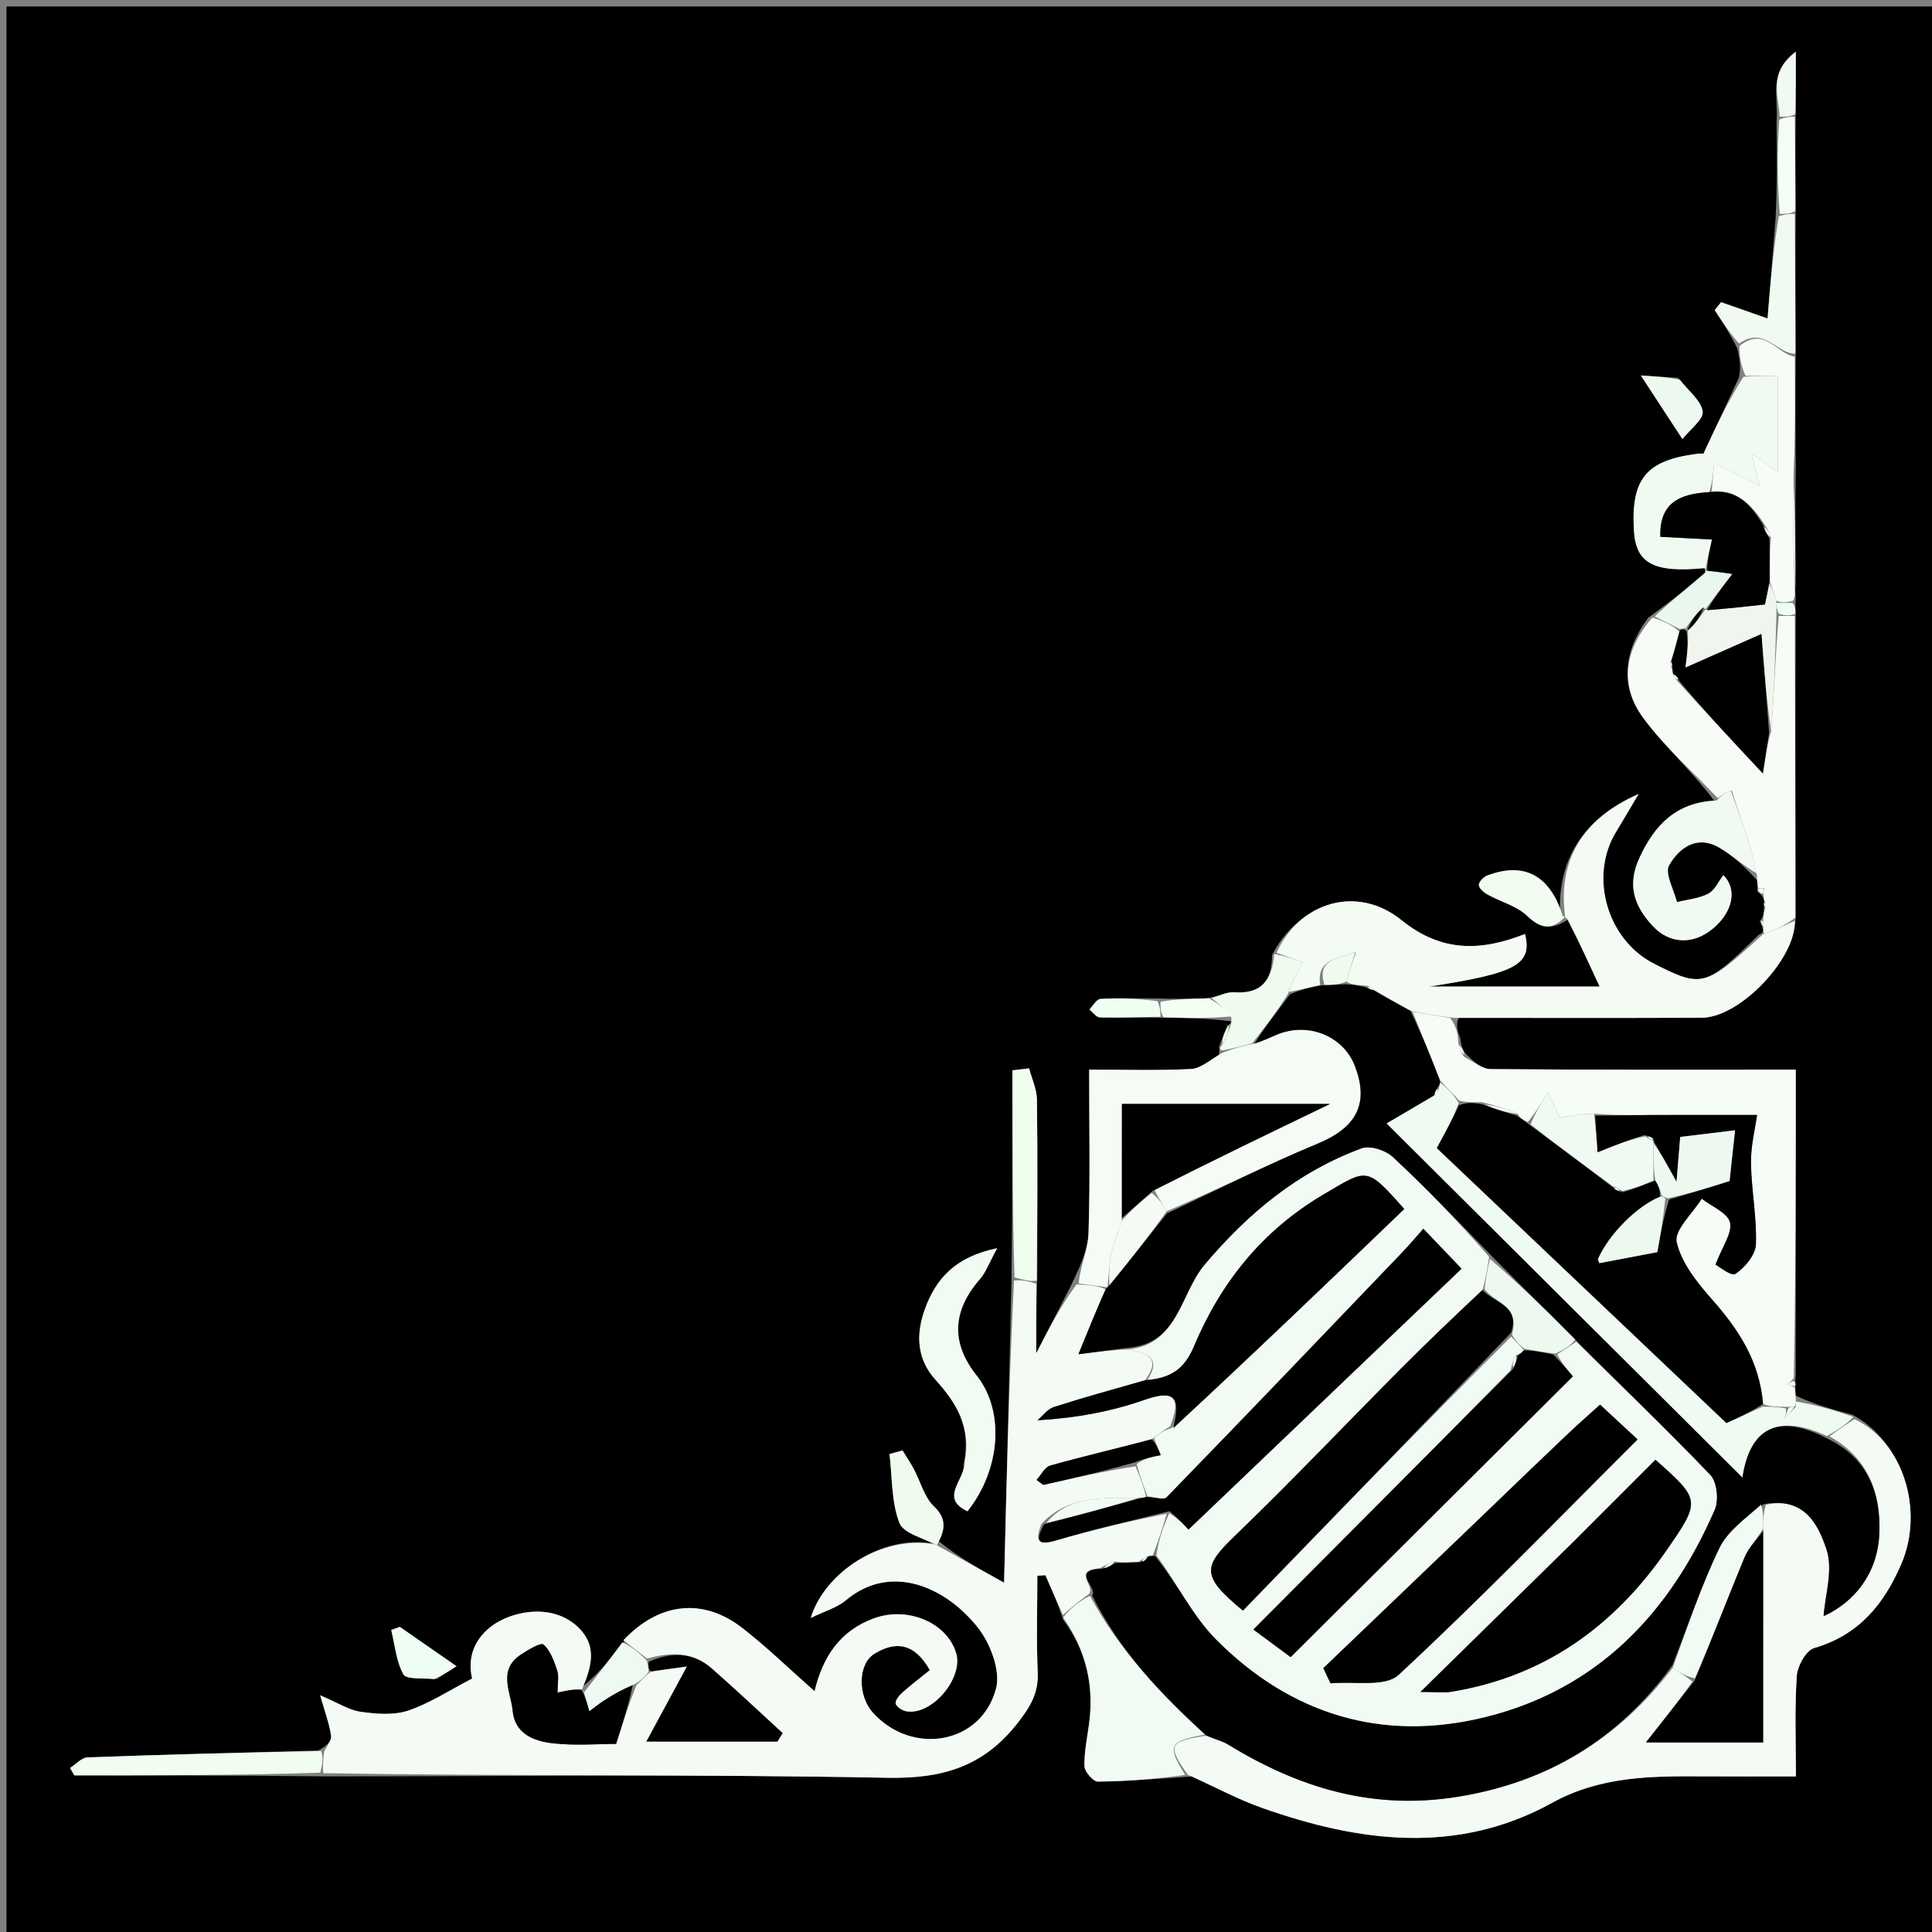 <svg version="1.1" id="Layer_1" xmlns="http://www.w3.org/2000/svg" xmlns:xlink="http://www.w3.org/1999/xlink" x="0px" y="0px"
	 width="100%" viewBox="0 0 298 298" enable-background="new 0 0 298 298" xml:space="preserve">
<rect x="0" y="0" width="298" height="298" fill="#808080" stroke="none"/>
<path fill="#000000" opacity="1" stroke="none" 
	d="
M204,299 
	C136,299 68.5,299 1,299 
	C1,199.667 1,100.333 1,1 
	C100.333,1 199.667,1 299,1 
	C299,100.333 299,199.667 299,299 
	C267.5,299 236,299 204,299 
M178.091,154.008 
	C175.3,154.006 172.503,153.908 169.723,154.081 
	C169.127,154.118 168.593,155.142 168.03,155.712 
	C168.573,156.138 169.107,156.92 169.659,156.932 
	C172.771,157.001 175.888,156.885 179.906,156.986 
	C183.255,157.035 186.604,157.084 189.954,157.545 
	C189.954,157.545 189.874,157.948 189.283,158.187 
	C188.912,159.123 188.54,160.059 188.026,161.5 
	C188.073,161.668 188.12,161.836 188.001,162.821 
	C186.574,163.543 185.175,164.816 183.714,164.889 
	C178.621,165.146 173.506,164.989 167.997,164.989 
	C167.997,173.644 168.164,181.91 167.901,190.161 
	C167.817,192.779 166.59,195.36 165.226,198.222 
	C163.501,201.587 161.776,204.952 159.836,208.736 
	C159.836,204.917 159.836,201.46 159.992,197.077 
	C159.995,187.927 160.059,178.777 159.944,169.63 
	C159.924,168.011 159.158,166.402 158.736,164.788 
	C157.878,164.889 157.02,164.99 156.162,165.092 
	C156.162,175.729 156.162,186.366 156.01,197.929 
	C155.628,213.491 155.245,229.053 154.875,244.126 
	C151.259,242.112 147.869,240.222 144.829,237.746 
	C145.843,235.752 145.961,234.173 144.032,232.325 
	C142.558,230.914 141.997,228.563 140.981,226.655 
	C140.446,225.652 139.807,224.704 139.215,223.73 
	C138.544,223.911 137.874,224.091 137.203,224.272 
	C137.63,227.844 137.471,231.643 138.727,234.894 
	C139.372,236.563 142.545,237.256 143.691,238.048 
	C135.955,236.772 127.2,242.523 125.053,249.564 
	C127.241,248.49 129.112,247.975 130.462,246.841 
	C137.336,241.064 145.759,244.657 150.819,251.03 
	C152.756,253.469 154.358,257.689 153.634,260.447 
	C151.371,269.056 140.681,270.872 134.63,264.164 
	C132.295,261.575 132.281,256.679 134.869,255.085 
	C138.075,253.111 141.034,253.351 143.423,257.609 
	C141.986,258.771 140.554,259.855 139.217,261.047 
	C138.714,261.497 138.057,262.27 138.155,262.761 
	C138.253,263.259 139.15,263.839 139.776,263.953 
	C143.7,264.669 148.64,258.857 147.474,254.976 
	C146.049,250.232 139.97,247.762 134.871,249.597 
	C129.552,251.511 126.919,255.563 125.639,260.864 
	C121.741,257.425 118.286,254.046 114.491,251.104 
	C108.37,246.361 101.614,247.186 95.838,253.663 
	C93.875,256.177 91.912,258.692 89.288,260.547 
	C91.086,257.583 92.168,254.327 89.646,251.488 
	C86.742,248.22 82.315,248.059 78.74,249.303 
	C74.359,250.827 71.758,254.512 72.829,258.908 
	C69.23,260.767 66.236,262.759 62.944,263.857 
	C60.718,264.6 58.033,264.369 55.628,264.036 
	C53.847,263.789 52.186,262.678 49.386,261.493 
	C50.152,264.196 50.819,265.934 51.069,267.73 
	C51.172,268.475 50.384,269.344 49.075,270.004 
	C37.219,270.335 25.361,270.629 13.509,271.066 
	C12.59,271.1 11.708,272.133 10.808,272.701 
	C11.025,273.083 11.241,273.464 11.458,273.845 
	C24.028,273.845 36.598,273.845 50.075,273.995 
	C78.995,273.995 107.922,273.64 136.831,274.212 
	C145.346,274.381 151.702,272.506 156.966,265.761 
	C158.909,263.272 160.204,261.161 160.062,257.964 
	C159.843,253 160.004,248.02 160.004,243.047 
	C160.418,243.019 160.831,242.992 161.245,242.964 
	C162.148,245.013 163.052,247.062 164.004,249.851 
	C167.549,254.615 168.756,259.962 167.994,265.805 
	C167.706,268.016 167.211,270.236 167.275,272.438 
	C167.299,273.283 168.625,274.806 169.347,274.8 
	C173.914,274.758 178.478,274.373 183.832,274.016 
	C187.444,275.648 190.961,277.55 194.684,278.865 
	C209.659,284.156 224.773,286.145 239.393,278.082 
	C246.751,274.023 254.451,273.942 262.355,273.991 
	C267.324,274.022 272.295,273.997 277.01,273.997 
	C277.01,268.956 276.803,263.727 277.137,258.533 
	C277.237,256.984 278.574,254.559 279.823,254.199 
	C286.703,252.218 290.597,247.432 293.258,241.253 
	C296.875,232.852 293.462,222.338 285.709,218.212 
	C282.819,217.442 279.928,216.673 276.988,215.265 
	C276.934,214.844 276.881,214.423 276.979,213.501 
	C276.931,213.334 276.883,213.166 276.985,212.072 
	C276.985,196.44 276.985,180.809 276.985,164.99 
	C261.478,164.99 245.7,165.039 229.924,164.904 
	C228.549,164.892 227.185,163.666 225.97,162.39 
	C225.679,161.913 225.387,161.436 225.25,160.182 
	C224.86,159.131 224.47,158.079 225.007,157 
	C237.502,156.999 249.998,157.036 262.493,156.98 
	C268.401,156.954 277.096,147.788 276.991,141.084 
	C276.939,125.723 276.887,110.363 276.99,94.34 
	C276.938,93.892 276.886,93.445 276.983,92.334 
	C276.93,91.887 276.877,91.44 276.979,90.069 
	C276.931,84.386 276.884,78.704 276.99,72.094 
	C276.937,66.398 276.884,60.702 276.994,54.08 
	C276.941,47.052 276.889,40.025 276.988,32.076 
	C276.937,27.385 276.886,22.694 276.992,17.214 
	C276.992,14.49 276.992,11.767 276.992,7.976 
	C272.629,11.273 274.373,14.882 274.021,18.925 
	C274.078,23.615 274.135,28.306 273.877,33.68 
	C273.455,38.951 273.032,44.221 272.638,49.124 
	C270.319,48.312 267.89,47.462 265.462,46.612 
	C265.137,47.021 264.812,47.429 264.488,47.838 
	C265.618,49.572 266.749,51.306 267.99,53.778 
	C268.287,55.172 268.583,56.565 268.221,58.247 
	C266.495,61.944 264.768,65.642 262.738,69.989 
	C263.01,69.989 262.373,69.92 261.757,70 
	C253.996,71.013 251.543,73.76 252.027,81.856 
	C252.332,86.959 255.147,88.364 262.858,87.632 
	C262.961,87.623 263.087,87.855 262.892,88.616 
	C260.23,90.73 257.569,92.844 254.244,95.269 
	C250.528,100.223 249.764,105.68 253.417,110.668 
	C256.736,115.201 261.066,118.993 264.651,123.822 
	C258.578,123.694 255.237,127.201 252.87,132.335 
	C250.955,136.49 252.01,139.726 254.971,142.878 
	C257.505,145.575 261.161,145.825 264.282,143.164 
	C267.291,140.6 267.989,137.181 265.821,134.98 
	C265.062,135.967 264.499,137.326 263.5,137.845 
	C262.052,138.598 260.288,138.744 258.659,139.149 
	C258.19,137.214 256.736,134.715 257.455,133.461 
	C258.979,130.804 261.73,128.723 265.187,130.743 
	C267.256,131.951 269.042,133.643 270.996,135.751 
	C271.056,136.166 271.116,136.581 271.076,137.531 
	C271.371,137.72 271.667,137.91 272.016,138.565 
	C272.016,138.565 272.175,139.007 272.031,139.496 
	C272.079,139.659 272.127,139.822 272.019,140.609 
	C271.999,141.038 271.98,141.467 271.426,142.071 
	C271.604,142.415 271.783,142.759 271.981,143.536 
	C271.981,143.536 271.896,143.961 271.255,144.208 
	C263.024,152.264 262.516,152.404 255.12,148.642 
	C247.894,144.966 245.078,135.212 249.252,128.343 
	C250.236,126.724 251.189,125.088 252.746,122.469 
	C243.821,126.369 240.238,133.011 240.647,141.029 
	C239.129,135.053 235.109,132.879 229.416,135.039 
	C228.842,135.257 228.097,136.01 228.106,136.502 
	C228.116,137.01 228.865,137.655 229.439,137.973 
	C231.481,139.105 233.962,139.732 235.577,141.28 
	C237.742,143.354 239.378,143.45 241.953,141.77 
	C243.543,145.23 245.132,148.69 246.73,152.169 
	C238.451,152.169 229.457,152.169 220.463,152.169 
	C233.76,150.116 236.391,148.817 235.227,144.064 
	C228.507,146.706 222.418,146.97 216.179,141.931 
	C209.328,136.399 200.476,139.118 196.206,147.318 
	C196.205,151.228 194.572,153.355 190.338,153.055 
	C189.216,152.976 188.041,153.636 186.016,153.997 
	C183.678,154.053 181.34,154.108 178.091,154.008 
M148.62,225.897 
	C148.889,228.24 144.826,231.04 149.227,233.105 
	C154.401,226.574 154.957,217.6 150.652,212.188 
	C146.644,207.151 146.862,202.214 151.145,197.298 
	C152.061,196.247 152.55,194.825 153.808,192.528 
	C147.276,193.87 144.342,197.312 142.671,201.895 
	C141.275,205.723 141.333,209.547 144.315,212.844 
	C147.462,216.321 149.869,220.1 148.62,225.897 
M258.825,58.281 
	C257.251,58.181 255.676,58.082 253.096,57.919 
	C255.407,61.454 257.18,64.166 259.506,67.724 
	C260.732,66.166 262.781,64.685 262.628,63.484 
	C262.418,61.835 260.54,60.399 258.825,58.281 
M67.38,258.958 
	C68.278,258.38 69.176,257.801 70.414,257.004 
	C67.292,254.837 64.482,252.887 61.672,250.937 
	C61.229,251.098 60.787,251.258 60.345,251.419 
	C60.909,253.729 61.108,256.24 62.216,258.251 
	C62.668,259.072 65.09,258.807 67.38,258.958 
z"/>
<path fill="#F4FBF4" opacity="1" stroke="none" 
	d="
M144.478,238.333 
	C147.869,240.222 151.259,242.112 154.875,244.126 
	C155.245,229.053 155.628,213.491 156.404,197.501 
	C157.811,197.383 158.824,197.693 159.836,198.003 
	C159.836,201.46 159.836,204.917 159.836,208.736 
	C161.776,204.952 163.501,201.587 166.052,198.106 
	C168.177,198.184 169.477,198.379 170.54,198.853 
	C169.003,202.336 167.7,205.539 166.34,208.885 
	C169.214,208.511 171.585,208.203 174.111,208.134 
	C176.929,208.778 179.191,209.43 176.608,212.901 
	C171.648,214.315 167.057,215.577 162.53,217.036 
	C161.573,217.345 160.849,218.374 160.017,219.072 
	C166.038,218.721 171.457,217.704 176.599,215.898 
	C181.521,214.168 182.051,215.919 180.5,220.005 
	C179.448,220.612 178.723,221.215 177.635,221.999 
	C172.174,223.446 167.055,224.635 161.999,226.049 
	C161.153,226.286 160.581,227.501 159.882,228.263 
	C160.227,228.522 160.573,228.78 160.918,229.039 
	C165.598,227.984 170.278,226.929 175.15,226.167 
	C175.894,227.913 176.446,229.365 176.782,230.901 
	C176.565,230.985 176.103,231.038 175.652,231.027 
	C170.147,231.103 164.927,230.569 160.644,235.023 
	C159.508,237.878 160.258,238.379 162.95,237.582 
	C168.576,235.916 174.31,234.614 179.962,233.477 
	C179.284,235.809 178.642,237.826 177.785,239.919 
	C177.57,239.996 177.116,240.042 176.893,240.11 
	C176.38,240.322 176.16,240.537 175.619,240.904 
	C174.162,241.017 173.097,241.05 171.877,240.851 
	C171.148,241.019 170.573,241.419 169.631,241.897 
	C165.025,242.205 169.424,244.893 167.785,245.998 
	C166.279,247.062 165.117,248.086 163.955,249.111 
	C163.052,247.062 162.148,245.013 161.245,242.964 
	C160.831,242.992 160.418,243.019 160.004,243.047 
	C160.004,248.02 159.843,253 160.062,257.964 
	C160.204,261.161 158.909,263.272 156.966,265.761 
	C151.702,272.506 145.346,274.381 136.831,274.212 
	C107.922,273.64 78.995,273.995 49.855,273.5 
	C49.757,272.056 49.879,271.106 50.001,270.157 
	C50.384,269.344 51.172,268.475 51.069,267.73 
	C50.819,265.934 50.152,264.196 49.386,261.493 
	C52.186,262.678 53.847,263.789 55.628,264.036 
	C58.033,264.369 60.718,264.6 62.944,263.857 
	C66.236,262.759 69.23,260.767 72.829,258.908 
	C71.758,254.512 74.359,250.827 78.74,249.303 
	C82.315,248.059 86.742,248.22 89.646,251.488 
	C92.168,254.327 91.086,257.583 89.661,260.821 
	C90.033,261.095 90.073,260.961 89.73,260.634 
	C88.374,260.536 87.36,260.766 85.998,261.074 
	C85.998,259.588 86.235,258.54 85.945,257.668 
	C85.463,256.222 84.9,254.593 83.831,253.66 
	C83.419,253.3 81.437,254.492 80.331,255.221 
	C76.727,257.599 78.797,260.967 79.081,263.916 
	C79.424,267.477 82.408,268.569 85.27,268.892 
	C88.781,269.289 92.372,268.987 95.032,268.987 
	C96.161,265.446 97.023,262.741 98.173,259.908 
	C98.987,259.152 99.513,258.523 100.416,257.81 
	C102.493,257.501 104.191,257.276 105.965,257.041 
	C103.653,261.321 101.712,264.912 99.71,268.618 
	C106.947,268.618 113.428,268.618 119.909,268.618 
	C120.178,268.187 120.447,267.756 120.716,267.326 
	C117.086,264.004 113.506,260.628 109.812,257.38 
	C106.921,254.838 103.581,254.731 99.827,255.833 
	C98.42,254.751 97.287,253.875 96.153,252.998 
	C101.614,247.186 108.37,246.361 114.491,251.104 
	C118.286,254.046 121.741,257.425 125.639,260.864 
	C126.919,255.563 129.552,251.511 134.871,249.597 
	C139.97,247.762 146.049,250.232 147.474,254.976 
	C148.64,258.857 143.7,264.669 139.776,263.953 
	C139.15,263.839 138.253,263.259 138.155,262.761 
	C138.057,262.27 138.714,261.497 139.217,261.047 
	C140.554,259.855 141.986,258.771 143.423,257.609 
	C141.034,253.351 138.075,253.111 134.869,255.085 
	C132.281,256.679 132.295,261.575 134.63,264.164 
	C140.681,270.872 151.371,269.056 153.634,260.447 
	C154.358,257.689 152.756,253.469 150.819,251.03 
	C145.759,244.657 137.336,241.064 130.462,246.841 
	C129.112,247.975 127.241,248.49 125.053,249.564 
	C127.2,242.523 135.955,236.772 144.114,238.196 
	C144.537,238.343 144.478,238.333 144.478,238.333 
M167.484,239.58 
	C167.484,239.58 167.425,239.478 167.484,239.58 
M171.516,229.42 
	C171.516,229.42 171.575,229.522 171.516,229.42 
z"/>
<path fill="#F4FBF5" opacity="1" stroke="none" 
	d="
M286.035,218.897 
	C293.462,222.338 296.875,232.852 293.258,241.253 
	C290.597,247.432 286.703,252.218 279.823,254.199 
	C278.574,254.559 277.237,256.984 277.137,258.533 
	C276.803,263.727 277.01,268.956 277.01,273.997 
	C272.295,273.997 267.324,274.022 262.355,273.991 
	C254.451,273.942 246.751,274.023 239.393,278.082 
	C224.773,286.145 209.659,284.156 194.684,278.865 
	C190.961,277.55 187.444,275.648 183.204,273.732 
	C179.962,269.191 180.314,268.559 186.087,267.712 
	C187.361,268.269 188.497,268.517 189.434,269.091 
	C200.342,275.766 211.743,279.263 224.862,277.139 
	C238.879,274.87 249.701,268.159 258.019,257.227 
	C259.087,258.068 260.089,258.548 261.046,259.386 
	C258.584,262.798 256.167,265.853 253.872,268.754 
	C259.618,268.754 265.666,268.754 271.953,268.754 
	C271.953,257.705 271.953,246.916 271.966,235.73 
	C271.987,234.277 271.994,233.219 272.409,232.086 
	C278.492,230.799 280.507,235.396 281.72,238.967 
	C282.788,242.112 281.503,246.055 281.282,249.286 
	C285.958,247.151 289.565,242.802 289.866,236.708 
	C290.172,230.495 288.25,224.864 282.181,221.549 
	C283.584,220.483 284.81,219.69 286.035,218.897 
z"/>
<path fill="#F3FBF3" opacity="1" stroke="none" 
	d="
M241.428,141.521 
	C240.238,133.011 243.821,126.369 252.746,122.469 
	C251.189,125.088 250.236,126.724 249.252,128.343 
	C245.078,135.212 247.894,144.966 255.12,148.642 
	C262.516,152.404 263.024,152.264 271.941,144.094 
	C274.029,143.324 275.431,142.667 276.833,142.01 
	C277.096,147.788 268.401,156.954 262.493,156.98 
	C249.998,157.036 237.502,156.999 224.147,157 
	C221.482,156.681 219.677,156.361 217.552,155.913 
	C215.484,154.794 213.737,153.803 211.853,152.625 
	C211.487,152.215 211.213,152.082 210.558,152.022 
	C209.323,151.941 208.426,151.876 207.666,151.411 
	C208.202,149.674 208.602,148.338 209.136,146.948 
	C209.18,146.929 209.089,146.963 208.728,146.903 
	C206.318,147.902 203.024,147.969 203.631,151.909 
	C201.879,152.341 200.493,152.692 198.796,152.992 
	C199.197,151.623 199.91,150.305 200.948,148.386 
	C199.995,148.052 198.442,147.508 196.889,146.965 
	C200.476,139.118 209.328,136.399 216.179,141.931 
	C222.418,146.97 228.507,146.706 235.227,144.063 
	C236.391,148.817 233.76,150.116 220.463,152.169 
	C229.457,152.169 238.451,152.169 246.73,152.169 
	C245.132,148.69 243.543,145.23 241.672,141.629 
	C241.39,141.487 241.428,141.521 241.428,141.521 
z"/>
<path fill="#F6FCF6" opacity="1" stroke="none" 
	d="
M217.872,156.041 
	C219.677,156.361 221.482,156.681 223.684,157.014 
	C224.47,158.079 224.86,159.131 224.939,160.725 
	C225.024,161.846 225.42,162.425 225.816,163.004 
	C227.185,163.666 228.549,164.892 229.924,164.904 
	C245.7,165.039 261.478,164.99 276.985,164.99 
	C276.985,180.809 276.985,196.44 276.68,212.555 
	C276.135,213.191 275.896,213.345 275.657,213.499 
	C276.047,213.666 276.437,213.834 276.827,214.001 
	C276.881,214.423 276.934,214.844 276.997,215.857 
	C277,216.632 276.994,216.814 276.741,216.997 
	C276.495,216.999 276.001,217 275.59,217 
	C274.083,216.987 272.987,216.974 271.943,216.558 
	C271.384,209.899 268.142,205.05 264.091,200.455 
	C261.794,197.849 259.344,194.815 258.619,191.6 
	C258.201,189.749 261.084,187.152 262.481,184.891 
	C264.017,186.092 266.487,187.072 266.838,188.554 
	C267.224,190.183 265.658,192.274 264.605,195.057 
	C265.02,195.266 267.044,196.914 267.685,196.487 
	C269.15,195.511 270.778,193.551 270.838,191.934 
	C270.994,187.754 270.13,183.547 270.079,179.346 
	C270.046,176.681 270.739,174.007 271.019,171.976 
	C265.33,171.976 260.135,171.964 254.939,171.981 
	C251.971,171.991 249.003,172.049 245.885,171.783 
	C244.171,171.758 242.607,172.036 240.623,172.388 
	C240.272,171.653 239.703,170.465 238.741,168.452 
	C237.544,170.459 236.753,171.784 235.644,173.059 
	C234.845,172.688 234.365,172.367 234.138,171.826 
	C232.573,171.078 230.756,170.551 228.548,170.004 
	C227.118,170.025 226.079,170.066 225.023,169.738 
	C224.061,168.579 223.116,167.787 222.088,166.609 
	C220.628,162.829 219.25,159.435 217.872,156.041 
M231.419,167.485 
	C231.419,167.485 231.522,167.425 231.419,167.485 
z"/>
<path fill="#F5FCF6" opacity="1" stroke="none" 
	d="
M170.776,198.573 
	C169.477,198.379 168.177,198.184 166.382,197.974 
	C166.59,195.36 167.817,192.779 167.901,190.161 
	C168.164,181.91 167.997,173.644 167.997,164.989 
	C173.506,164.989 178.621,165.146 183.714,164.889 
	C185.175,164.816 186.574,163.543 188.407,162.45 
	C190.249,161.704 191.686,161.328 193.495,160.968 
	C194.873,160.525 195.871,160.046 196.887,159.613 
	C201.706,157.561 207.188,159.745 208.987,164.424 
	C211.246,170.299 209.165,173.945 203.26,176.394 
	C195.375,179.663 187.742,183.539 179.965,186.821 
	C179.27,185.621 178.612,184.755 178.097,183.565 
	C187.041,179.002 195.84,174.763 205.165,170.272 
	C194.015,170.272 183.628,170.272 173.047,170.272 
	C173.047,176.318 173.047,182.096 173.033,188.278 
	C172.483,190.155 171.781,191.594 171.453,193.113 
	C171.079,194.846 171.037,196.651 170.841,198.467 
	C170.831,198.508 170.776,198.573 170.776,198.573 
z"/>
<path fill="#F7FCF6" opacity="1" stroke="none" 
	d="
M276.912,141.547 
	C275.431,142.667 274.029,143.324 272.262,143.971 
	C271.896,143.961 271.981,143.536 271.985,143.018 
	C271.979,142.298 271.97,142.097 271.96,141.896 
	C271.98,141.467 271.999,141.038 272.237,140.203 
	C272.361,139.534 272.268,139.27 272.175,139.007 
	C272.175,139.007 272.016,138.565 272.006,138.059 
	C272.001,137.371 272.005,137.189 272.142,136.951 
	C272.18,136.927 272.087,136.959 271.789,136.994 
	C271.584,136.997 271.175,136.997 271.175,136.997 
	C271.116,136.581 271.056,136.166 270.987,135.023 
	C270.56,132.787 270.2,131.259 269.709,129.774 
	C268.849,127.169 267.908,124.59 267.133,121.947 
	C267.177,121.928 267.088,121.963 266.689,122.028 
	C265.903,122.409 265.427,122.76 264.95,123.111 
	C261.066,118.993 256.736,115.201 253.417,110.668 
	C249.764,105.68 250.528,100.223 254.882,95.247 
	C256.715,95.83 257.91,96.434 259.048,97.413 
	C258.597,99.193 258.201,100.598 257.666,102.1 
	C257.624,102.464 257.722,102.731 257.899,103.215 
	C257.979,103.432 258.043,103.892 258.106,104.118 
	C258.324,104.629 258.546,104.846 258.972,105.316 
	C263.227,110.033 267.345,114.428 271.911,119.301 
	C272.397,116.152 272.636,114.598 273.189,112.76 
	C273.671,106.649 273.84,100.823 274.363,94.998 
	C275.423,95.001 276.129,95.002 276.834,95.003 
	C276.887,110.363 276.939,125.723 276.912,141.547 
z"/>
<path fill="#EFFAF0" opacity="1" stroke="none" 
	d="
M271.891,216.961 
	C272.987,216.974 274.083,216.987 275.446,217.23 
	C275.549,217.925 275.386,218.389 275.222,218.854 
	C275.811,218.234 276.4,217.615 276.988,216.996 
	C276.994,216.814 277,216.632 277.022,216.176 
	C279.928,216.673 282.819,217.442 285.872,218.554 
	C284.81,219.69 283.584,220.483 281.796,221.502 
	C274.04,217.892 269.869,220.479 268.764,227.917 
	C250.129,209.375 231.855,191.193 213.853,173.281 
	C216.621,171.656 218.895,170.32 221.358,168.848 
	C221.763,168.476 221.901,168.202 221.987,167.659 
	C222.015,167.43 222.17,166.995 222.17,166.995 
	C223.116,167.787 224.061,168.579 225.006,170.121 
	C224.092,172.547 223.179,174.223 221.621,177.082 
	C236.144,190.872 251.591,205.539 266.289,219.496 
	C268.107,218.673 269.999,217.817 271.891,216.961 
z"/>
<path fill="#F1FAF3" opacity="1" stroke="none" 
	d="
M185.856,267.555 
	C180.314,268.559 179.962,269.191 182.809,273.775 
	C178.478,274.373 173.914,274.758 169.347,274.8 
	C168.625,274.806 167.299,273.283 167.275,272.438 
	C167.211,270.236 167.706,268.016 167.994,265.805 
	C168.756,259.962 167.549,254.615 163.98,249.481 
	C165.117,248.086 166.279,247.062 168.107,246.141 
	C172.761,254.716 179.08,261.318 185.856,267.555 
z"/>
<path fill="#F1FAF1" opacity="1" stroke="none" 
	d="
M263.202,87.975 
	C263.087,87.855 262.961,87.623 262.858,87.632 
	C255.147,88.364 252.332,86.959 252.027,81.856 
	C251.543,73.76 253.996,71.013 261.757,70 
	C262.373,69.92 263.01,69.989 262.738,69.989 
	C264.768,65.642 266.495,61.944 268.922,58.113 
	C271.006,57.979 272.39,57.979 274.242,57.979 
	C274.242,62.885 274.242,67.532 274.242,72.867 
	C272.438,71.564 271.628,70.98 270.175,69.931 
	C270.769,72.304 271.153,73.837 271.431,74.949 
	C268.986,73.723 266.69,72.571 264.393,71.419 
	C264.263,72.891 264.133,74.362 263.648,75.905 
	C259.036,76.163 255.932,77.587 256.099,82.8 
	C258.733,82.938 261.293,83.072 264.072,83.217 
	C263.658,85.018 263.307,86.544 263.025,88.063 
	C263.093,88.057 263.202,87.975 263.202,87.975 
z"/>
<path fill="#F0F9F2" opacity="1" stroke="none" 
	d="
M267.001,122.001 
	C267.908,124.59 268.849,127.169 269.709,129.774 
	C270.2,131.259 270.56,132.787 270.967,134.707 
	C269.042,133.643 267.256,131.951 265.187,130.743 
	C261.73,128.723 258.979,130.804 257.455,133.461 
	C256.736,134.715 258.19,137.214 258.659,139.149 
	C260.288,138.744 262.052,138.598 263.5,137.845 
	C264.499,137.326 265.062,135.967 265.821,134.98 
	C267.989,137.181 267.291,140.6 264.282,143.164 
	C261.161,145.825 257.505,145.575 254.971,142.878 
	C252.01,139.726 250.955,136.49 252.87,132.335 
	C255.237,127.201 258.578,123.694 264.801,123.467 
	C265.427,122.76 265.903,122.409 266.69,122.029 
	C267,122 267.001,122.001 267.001,122.001 
z"/>
<path fill="#F1FBF2" opacity="1" stroke="none" 
	d="
M148.792,225.509 
	C149.869,220.1 147.462,216.321 144.315,212.844 
	C141.333,209.547 141.275,205.723 142.671,201.895 
	C144.342,197.312 147.276,193.87 153.808,192.528 
	C152.55,194.825 152.061,196.247 151.145,197.298 
	C146.862,202.214 146.644,207.151 150.652,212.188 
	C154.957,217.6 154.401,226.574 149.227,233.105 
	C144.826,231.04 148.889,228.24 148.792,225.509 
z"/>
<path fill="#F7FCF6" opacity="1" stroke="none" 
	d="
M264.004,75.834 
	C264.133,74.362 264.263,72.891 264.393,71.419 
	C266.69,72.571 268.986,73.723 271.431,74.949 
	C271.153,73.837 270.769,72.304 270.175,69.931 
	C271.628,70.98 272.438,71.564 274.242,72.867 
	C274.242,67.532 274.242,62.885 274.242,57.979 
	C272.39,57.979 271.006,57.979 269.251,57.968 
	C268.583,56.565 268.287,55.172 268.301,53.364 
	C272.203,50.23 274.02,54.604 276.831,55.006 
	C276.884,60.702 276.937,66.398 276.658,72.88 
	C276.492,79.442 276.658,85.217 276.824,90.993 
	C276.877,91.44 276.93,91.887 276.557,92.667 
	C275.424,93.001 274.717,93.002 274.004,92.658 
	C273.637,91.532 273.275,90.752 272.969,89.541 
	C272.991,87.083 272.957,85.055 273.157,82.875 
	C272.984,82.146 272.577,81.569 272.02,80.66 
	C269.949,77.603 267.728,75.403 264.004,75.834 
z"/>
<path fill="#F0FDF0" opacity="1" stroke="none" 
	d="
M49.538,270.08 
	C49.879,271.106 49.757,272.056 49.402,273.425 
	C36.598,273.845 24.028,273.845 11.458,273.845 
	C11.241,273.464 11.025,273.083 10.808,272.701 
	C11.708,272.133 12.59,271.1 13.509,271.066 
	C25.361,270.629 37.219,270.335 49.538,270.08 
z"/>
<path fill="#EFFEEF" opacity="1" stroke="none" 
	d="
M159.914,197.54 
	C158.824,197.693 157.811,197.383 156.48,197.038 
	C156.162,186.366 156.162,175.729 156.162,165.092 
	C157.02,164.99 157.878,164.889 158.736,164.788 
	C159.158,166.402 159.924,168.011 159.944,169.63 
	C160.059,178.777 159.995,187.927 159.914,197.54 
z"/>
<path fill="#F1FAF1" opacity="1" stroke="none" 
	d="
M276.912,54.543 
	C274.02,54.604 272.203,50.23 268.245,52.995 
	C266.749,51.306 265.618,49.572 264.488,47.838 
	C264.812,47.429 265.137,47.021 265.462,46.612 
	C267.89,47.462 270.319,48.312 272.638,49.124 
	C273.032,44.221 273.455,38.951 274.365,33.338 
	C275.514,32.997 276.175,32.997 276.836,32.997 
	C276.889,40.025 276.941,47.052 276.912,54.543 
z"/>
<path fill="#EFFBEF" opacity="1" stroke="none" 
	d="
M193.122,160.952 
	C191.686,161.328 190.249,161.704 188.489,162.042 
	C188.12,161.836 188.073,161.668 188.445,161.239 
	C189.2,159.968 189.537,158.958 189.874,157.948 
	C189.874,157.948 189.954,157.545 189.933,156.982 
	C188.905,155.599 187.898,154.778 186.89,153.957 
	C188.041,153.636 189.216,152.976 190.338,153.055 
	C194.572,153.355 196.205,151.228 196.548,147.141 
	C198.442,147.508 199.995,148.052 200.948,148.386 
	C199.91,150.305 199.197,151.623 198.657,153.314 
	C196.927,156.109 195.025,158.531 193.122,160.952 
z"/>
<path fill="#EFFBEF" opacity="1" stroke="none" 
	d="
M144.556,238.366 
	C142.545,237.256 139.372,236.563 138.727,234.894 
	C137.471,231.643 137.63,227.844 137.203,224.272 
	C137.874,224.091 138.544,223.911 139.215,223.73 
	C139.807,224.704 140.446,225.652 140.981,226.655 
	C141.997,228.563 142.558,230.914 144.032,232.325 
	C145.961,234.173 145.843,235.752 144.654,238.039 
	C144.478,238.333 144.537,238.343 144.556,238.366 
z"/>
<path fill="#F2FCF1" opacity="1" stroke="none" 
	d="
M241.384,141.467 
	C239.378,143.45 237.742,143.354 235.577,141.28 
	C233.962,139.732 231.481,139.105 229.439,137.973 
	C228.865,137.655 228.116,137.01 228.106,136.502 
	C228.097,136.01 228.842,135.257 229.416,135.039 
	C235.109,132.879 239.129,135.053 241.038,141.275 
	C241.428,141.521 241.39,141.487 241.384,141.467 
z"/>
<path fill="#EDF9F1" opacity="1" stroke="none" 
	d="
M95.996,253.33 
	C97.287,253.875 98.42,254.751 99.772,256.139 
	C100.007,257.065 100.023,257.479 100.039,257.893 
	C99.513,258.523 98.987,259.152 97.869,259.792 
	C95.933,260.613 94.571,261.397 93.249,262.244 
	C92.434,262.766 91.679,263.383 90.898,263.957 
	C90.623,262.958 90.348,261.96 90.073,260.961 
	C90.073,260.961 90.033,261.095 89.991,261.151 
	C91.912,258.692 93.875,256.177 95.996,253.33 
z"/>
<path fill="#EDF9EF" opacity="1" stroke="none" 
	d="
M259.101,58.576 
	C260.54,60.399 262.418,61.835 262.628,63.484 
	C262.781,64.685 260.732,66.166 259.506,67.724 
	C257.18,64.166 255.407,61.454 253.096,57.919 
	C255.676,58.082 257.251,58.181 259.101,58.576 
z"/>
<path fill="#EFFEF3" opacity="1" stroke="none" 
	d="
M66.998,258.998 
	C65.09,258.807 62.668,259.072 62.216,258.251 
	C61.108,256.24 60.909,253.729 60.345,251.419 
	C60.787,251.258 61.229,251.098 61.672,250.937 
	C64.482,252.887 67.292,254.837 70.414,257.004 
	C69.176,257.801 68.278,258.38 66.998,258.998 
z"/>
<path fill="#E9F7ED" opacity="1" stroke="none" 
	d="
M259.105,97.038 
	C257.91,96.434 256.715,95.83 255.214,95.092 
	C257.569,92.844 260.23,90.73 263.047,88.295 
	C263.202,87.975 263.093,88.057 263.419,88.036 
	C264.84,88.178 265.936,88.341 267.211,88.53 
	C265.522,90.735 264.247,92.398 262.989,94.029 
	C263.004,93.996 263.074,93.977 262.785,93.68 
	C261.639,94.599 260.783,95.815 259.943,96.991 
	C259.958,96.95 259.987,96.867 259.768,96.919 
	C259.549,96.97 259.105,97.038 259.105,97.038 
z"/>
<path fill="#F5FEF5" opacity="1" stroke="none" 
	d="
M276.912,32.536 
	C276.175,32.997 275.514,32.997 274.523,32.996 
	C274.135,28.306 274.078,23.615 274.43,18.464 
	C275.504,18.003 276.17,18.003 276.835,18.004 
	C276.886,22.694 276.937,27.385 276.912,32.536 
z"/>
<path fill="#EFFEF3" opacity="1" stroke="none" 
	d="
M179.003,156.833 
	C175.888,156.885 172.771,157.001 169.659,156.932 
	C169.107,156.92 168.573,156.138 168.03,155.712 
	C168.593,155.142 169.127,154.118 169.723,154.081 
	C172.503,153.908 175.3,154.006 178.546,154.42 
	C179.002,155.498 179.003,156.165 179.003,156.833 
z"/>
<path fill="#F5FEF5" opacity="1" stroke="none" 
	d="
M179.455,156.909 
	C179.003,156.165 179.002,155.498 179.002,154.498 
	C181.34,154.108 183.678,154.053 186.453,153.977 
	C187.898,154.778 188.905,155.599 189.933,156.776 
	C186.604,157.084 183.255,157.035 179.455,156.909 
z"/>
<path fill="#F1FAF1" opacity="1" stroke="none" 
	d="
M276.914,17.609 
	C276.17,18.003 275.504,18.003 274.505,18.003 
	C274.373,14.882 272.629,11.273 276.992,7.976 
	C276.992,11.767 276.992,14.49 276.914,17.609 
z"/>
<path fill="#EFFEF3" opacity="1" stroke="none" 
	d="
M276.901,90.531 
	C276.658,85.217 276.492,79.442 276.581,73.344 
	C276.884,78.704 276.931,84.386 276.901,90.531 
z"/>
<path fill="#F5FEF5" opacity="1" stroke="none" 
	d="
M189.579,158.067 
	C189.537,158.958 189.2,159.968 188.516,160.987 
	C188.54,160.059 188.912,159.123 189.579,158.067 
z"/>
<path fill="#EFFEF3" opacity="1" stroke="none" 
	d="
M274.01,93.003 
	C274.717,93.002 275.424,93.001 276.483,92.998 
	C276.886,93.445 276.938,93.892 276.912,94.672 
	C276.129,95.002 275.423,95.001 274.361,94.666 
	C274.006,93.889 274.008,93.446 274.01,93.003 
z"/>
<path fill="#F3FBF3" opacity="1" stroke="none" 
	d="
M225.893,162.697 
	C225.42,162.425 225.024,161.846 224.862,161.113 
	C225.387,161.436 225.679,161.913 225.893,162.697 
z"/>
<path fill="#F4FBF5" opacity="1" stroke="none" 
	d="
M276.903,213.751 
	C276.437,213.834 276.047,213.666 275.657,213.499 
	C275.896,213.345 276.135,213.191 276.604,213.018 
	C276.883,213.166 276.931,213.334 276.903,213.751 
z"/>
<path fill="#F3FBF3" opacity="1" stroke="none" 
	d="
M272.009,137.007 
	C272.005,137.189 272.001,137.371 271.979,137.826 
	C271.667,137.91 271.371,137.72 271.126,137.264 
	C271.175,136.997 271.584,136.997 271.792,136.999 
	C272,137 272.009,137.007 272.009,137.007 
z"/>
<path fill="#F3FBF3" opacity="1" stroke="none" 
	d="
M272.103,139.251 
	C272.268,139.27 272.361,139.534 272.314,139.891 
	C272.127,139.822 272.079,139.659 272.103,139.251 
z"/>
<path fill="#F3FBF3" opacity="1" stroke="none" 
	d="
M271.693,141.984 
	C271.97,142.097 271.979,142.298 271.975,142.801 
	C271.783,142.759 271.604,142.415 271.693,141.984 
z"/>
<path fill="#000000" opacity="1" stroke="none" 
	d="
M193.495,160.968 
	C195.025,158.531 196.927,156.109 198.968,153.365 
	C200.493,152.692 201.879,152.341 203.922,151.984 
	C205.562,151.923 206.546,151.867 207.53,151.811 
	C208.426,151.876 209.323,151.941 210.647,152.274 
	C211.379,152.632 211.685,152.722 211.99,152.811 
	C213.737,153.803 215.484,154.794 217.552,155.913 
	C219.25,159.435 220.628,162.829 222.088,166.609 
	C222.17,166.995 222.015,167.43 221.729,167.742 
	C221.352,168.365 221.261,168.675 221.17,168.984 
	C218.895,170.32 216.621,171.656 213.853,173.281 
	C231.855,191.193 250.129,209.375 268.764,227.917 
	C269.869,220.479 274.04,217.892 281.618,221.775 
	C288.25,224.864 290.172,230.495 289.866,236.708 
	C289.565,242.802 285.958,247.151 281.282,249.286 
	C281.503,246.055 282.788,242.112 281.72,238.967 
	C280.507,235.396 278.492,230.799 272.038,232.013 
	C269.199,234.257 266.475,236.18 265.211,238.806 
	C262.404,244.64 260.328,250.826 257.954,256.868 
	C249.701,268.159 238.879,274.87 224.862,277.139 
	C211.743,279.263 200.342,275.766 189.434,269.091 
	C188.497,268.517 187.361,268.269 186.087,267.712 
	C179.08,261.318 172.761,254.716 168.451,246.102 
	C169.424,244.893 165.025,242.205 169.939,241.974 
	C171.087,241.676 171.559,241.379 172.031,241.083 
	C173.097,241.05 174.162,241.017 175.885,240.953 
	C176.734,240.629 176.925,240.335 177.116,240.042 
	C177.116,240.042 177.57,239.996 178.155,239.998 
	C181.648,244.326 183.967,249.237 187.574,252.868 
	C199.064,264.433 213.204,268.77 229.073,264.852 
	C246.365,260.582 257.539,248.842 264.476,232.865 
	C265.111,231.403 264.818,228.585 263.791,227.509 
	C257.08,220.485 250.049,213.767 242.97,206.624 
	C238.582,202.183 234.346,198.068 229.98,193.633 
	C224.862,188.335 219.971,183.253 214.809,178.462 
	C213.704,177.436 211.324,176.664 210.032,177.139 
	C200.239,180.74 192.557,187.094 185.801,195.098 
	C182.09,199.495 181.772,207.296 173.956,207.895 
	C171.585,208.203 169.214,208.511 166.34,208.885 
	C167.7,205.539 169.003,202.336 170.54,198.853 
	C170.776,198.573 170.831,198.508 171.106,198.276 
	C174.253,194.414 177.127,190.784 180.001,187.155 
	C187.742,183.539 195.375,179.663 203.26,176.394 
	C209.165,173.945 211.246,170.299 208.987,164.424 
	C207.188,159.745 201.706,157.561 196.887,159.613 
	C195.871,160.046 194.873,160.525 193.495,160.968 
z"/>
<path fill="#F2FBF3" opacity="1" stroke="none" 
	d="
M243.122,206.949 
	C250.049,213.767 257.08,220.485 263.791,227.509 
	C264.818,228.585 265.111,231.403 264.476,232.865 
	C257.539,248.842 246.365,260.582 229.073,264.852 
	C213.204,268.77 199.064,264.433 187.574,252.868 
	C183.967,249.237 181.648,244.326 178.369,239.922 
	C178.642,237.826 179.284,235.809 180.341,233.406 
	C181.897,234.321 183.037,235.622 183.31,235.933 
	C197.371,222.502 211.493,209.011 225.437,195.691 
	C222.977,193.116 221.158,191.212 219.547,189.526 
	C218.501,190.696 217.368,192.043 216.154,193.311 
	C204.113,205.89 192.076,218.474 179.937,230.958 
	C179.485,231.423 178.002,230.887 176.999,230.817 
	C176.446,229.365 175.894,227.913 175.316,225.826 
	C176.541,224.944 177.792,224.695 179.042,224.447 
	C178.694,223.571 178.346,222.694 177.998,221.818 
	C178.723,221.215 179.448,220.612 180.634,220.301 
	C192.942,209.21 204.79,197.828 216.598,186.484 
	C210.727,179.848 210.949,180.225 204.114,184.258 
	C194.669,189.83 188.288,197.852 184.156,207.678 
	C182.643,211.277 180.465,212.606 176.999,212.818 
	C179.191,209.43 176.929,208.778 174.111,208.134 
	C181.772,207.296 182.09,199.495 185.801,195.098 
	C192.557,187.094 200.239,180.74 210.032,177.139 
	C211.324,176.664 213.704,177.436 214.809,178.462 
	C219.971,183.253 224.862,188.335 229.692,193.864 
	C229.355,195.884 229.176,197.353 228.668,198.966 
	C224.218,203.139 220.048,207.121 215.983,211.207 
	C207.448,219.785 199.121,228.577 190.403,236.965 
	C185.508,241.675 185.281,243.126 191.716,248.428 
	C205.408,234.3 219.184,220.087 233.086,206.163 
	C233.843,206.98 234.475,207.507 235.033,208.282 
	C234.678,208.7 234.395,208.872 233.809,209.063 
	C233.377,209.736 233.249,210.389 232.996,211.357 
	C219.793,224.791 206.716,237.909 193.321,251.346 
	C195.884,253.242 197.939,254.763 199.075,255.604 
	C213.828,240.926 228.172,226.656 242.609,212.292 
	C241.97,211.53 240.924,210.284 240.174,208.908 
	C241.354,208.168 242.238,207.558 243.122,206.949 
M242.503,238.003 
	C234.964,245.401 227.425,252.798 219.096,260.971 
	C221.587,260.971 222.734,261.125 223.828,260.947 
	C238.073,258.632 248.844,250.941 256.953,239.27 
	C262.388,231.447 262.325,231.36 255.345,225.16 
	C251.232,229.273 247.118,233.388 242.503,238.003 
M229.543,232.971 
	C221.068,241.081 212.593,249.19 204.118,257.3 
	C204.488,258.083 204.857,258.866 205.227,259.649 
	C208.796,259.286 213.627,260.284 215.726,258.337 
	C228.27,246.702 240.185,234.387 252.587,222.025 
	C250.544,220.13 248.871,218.579 246.8,216.658 
	C245.212,218.095 243.559,219.535 241.969,221.041 
	C237.985,224.815 234.029,228.619 229.543,232.971 
z"/>
<path fill="#000000" opacity="1" stroke="none" 
	d="
M176.782,230.901 
	C178.002,230.887 179.485,231.423 179.937,230.958 
	C192.076,218.474 204.113,205.89 216.154,193.311 
	C217.368,192.043 218.501,190.696 219.547,189.526 
	C221.158,191.212 222.977,193.116 225.437,195.691 
	C211.493,209.011 197.371,222.502 183.31,235.933 
	C183.037,235.622 181.897,234.321 180.378,233.091 
	C174.31,234.614 168.576,235.916 162.95,237.582 
	C160.258,238.379 159.508,237.878 161.044,235.091 
	C166.566,233.663 171.335,232.351 176.103,231.038 
	C176.103,231.038 176.565,230.985 176.782,230.901 
z"/>
<path fill="#000000" opacity="1" stroke="none" 
	d="
M176.608,212.901 
	C180.465,212.606 182.643,211.277 184.156,207.678 
	C188.288,197.852 194.669,189.83 204.114,184.258 
	C210.949,180.225 210.727,179.848 216.598,186.484 
	C204.79,197.828 192.942,209.21 180.961,220.296 
	C182.051,215.919 181.521,214.168 176.599,215.898 
	C171.457,217.704 166.038,218.721 160.017,219.072 
	C160.849,218.374 161.573,217.345 162.53,217.036 
	C167.057,215.577 171.648,214.315 176.608,212.901 
z"/>
<path fill="#000000" opacity="1" stroke="none" 
	d="
M100.416,257.81 
	C100.023,257.479 100.007,257.065 100.046,256.345 
	C103.581,254.731 106.921,254.838 109.812,257.38 
	C113.506,260.628 117.086,264.004 120.716,267.326 
	C120.447,267.756 120.178,268.187 119.909,268.618 
	C113.428,268.618 106.947,268.618 99.71,268.618 
	C101.712,264.912 103.653,261.321 105.965,257.041 
	C104.191,257.276 102.493,257.501 100.416,257.81 
z"/>
<path fill="#000000" opacity="1" stroke="none" 
	d="
M89.73,260.634 
	C90.348,261.96 90.623,262.958 90.898,263.957 
	C91.679,263.383 92.434,262.766 93.249,262.244 
	C94.571,261.397 95.933,260.613 97.582,259.918 
	C97.023,262.741 96.161,265.446 95.032,268.987 
	C92.372,268.987 88.781,269.289 85.27,268.892 
	C82.408,268.569 79.424,267.477 79.081,263.916 
	C78.797,260.967 76.727,257.599 80.331,255.221 
	C81.437,254.492 83.419,253.3 83.831,253.66 
	C84.9,254.593 85.463,256.222 85.945,257.668 
	C86.235,258.54 85.998,259.588 85.998,261.074 
	C87.36,260.766 88.374,260.536 89.73,260.634 
z"/>
<path fill="#000000" opacity="1" stroke="none" 
	d="
M177.635,221.999 
	C178.346,222.694 178.694,223.571 179.042,224.447 
	C177.792,224.695 176.541,224.944 175.125,225.533 
	C170.278,226.929 165.598,227.984 160.918,229.039 
	C160.573,228.78 160.227,228.522 159.882,228.263 
	C160.581,227.501 161.153,226.286 161.999,226.049 
	C167.055,224.635 172.174,223.446 177.635,221.999 
z"/>
<path fill="#F2FBF3" opacity="1" stroke="none" 
	d="
M175.652,231.027 
	C171.335,232.351 166.566,233.663 161.398,234.907 
	C164.927,230.569 170.147,231.103 175.652,231.027 
z"/>
<path fill="#F2FBF3" opacity="1" stroke="none" 
	d="
M171.877,240.851 
	C171.559,241.379 171.087,241.676 170.306,241.895 
	C170.573,241.419 171.148,241.019 171.877,240.851 
z"/>
<path fill="#F2FBF3" opacity="1" stroke="none" 
	d="
M176.893,240.11 
	C176.925,240.335 176.734,240.629 176.277,240.873 
	C176.16,240.537 176.38,240.322 176.893,240.11 
z"/>
<path fill="#F2FBF3" opacity="1" stroke="none" 
	d="
M167.454,239.529 
	C167.425,239.478 167.484,239.58 167.454,239.529 
z"/>
<path fill="#F2FBF3" opacity="1" stroke="none" 
	d="
M171.546,229.471 
	C171.575,229.522 171.516,229.42 171.546,229.471 
z"/>
<path fill="#000000" opacity="1" stroke="none" 
	d="
M271.953,236.126 
	C271.953,246.916 271.953,257.705 271.953,268.754 
	C265.666,268.754 259.618,268.754 253.872,268.754 
	C256.167,265.853 258.584,262.798 261.375,259.239 
	C264.171,252.552 266.518,246.338 269.066,240.208 
	C269.69,238.707 270.973,237.479 271.953,236.126 
z"/>
<path fill="#F1FBF3" opacity="1" stroke="none" 
	d="
M271.966,235.73 
	C270.973,237.479 269.69,238.707 269.066,240.208 
	C266.518,246.338 264.171,252.552 261.421,258.882 
	C260.089,258.548 259.087,258.068 258.019,257.227 
	C260.328,250.826 262.404,244.64 265.211,238.806 
	C266.475,236.18 269.199,234.257 271.631,232.089 
	C271.994,233.219 271.987,234.277 271.966,235.73 
z"/>
<path fill="#EFFBEF" opacity="1" stroke="none" 
	d="
M207.666,151.411 
	C206.546,151.867 205.562,151.923 204.287,151.903 
	C203.024,147.969 206.318,147.902 208.729,146.904 
	C209,147 209.002,147.002 209.002,147.002 
	C208.602,148.338 208.202,149.674 207.666,151.411 
z"/>
<path fill="#EFFBEF" opacity="1" stroke="none" 
	d="
M208.999,146.999 
	C209.089,146.963 209.18,146.929 209.136,146.948 
	C209.002,147.002 209,147 208.999,146.999 
z"/>
<path fill="#EFFBEF" opacity="1" stroke="none" 
	d="
M211.853,152.625 
	C211.685,152.722 211.379,152.632 210.985,152.291 
	C211.213,152.082 211.487,152.215 211.853,152.625 
z"/>
<path fill="#000000" opacity="1" stroke="none" 
	d="
M271.943,216.558 
	C269.999,217.817 268.107,218.673 266.289,219.496 
	C251.591,205.539 236.144,190.872 221.621,177.082 
	C223.179,174.223 224.092,172.547 225.022,170.489 
	C226.079,170.066 227.118,170.025 228.681,170.339 
	C230.764,171.145 232.325,171.595 233.886,172.045 
	C234.365,172.367 234.845,172.688 235.763,173.381 
	C240.427,176.85 244.652,179.948 248.968,183.299 
	C249.365,183.639 249.673,183.725 250.349,183.884 
	C252.156,183.336 253.595,182.714 255.328,182.099 
	C255.849,182.861 256.076,183.614 256.032,184.597 
	C252.475,186.053 248.17,190.378 246.494,194.176 
	C246.425,194.332 246.629,194.609 246.703,194.833 
	C249.657,194.271 252.615,193.705 255.64,193.127 
	C256.052,190.779 256.553,187.917 257.447,185.018 
	C260.833,184.039 263.826,183.099 266.774,182.172 
	C267.047,179.643 267.333,176.99 267.618,174.343 
	C264.706,174.696 261.913,175.036 259.167,175.369 
	C258.998,177.406 258.848,179.213 258.593,182.285 
	C256.938,179.298 255.998,177.603 255.038,175.948 
	C255.017,175.987 255.096,175.945 255.018,175.688 
	C254.631,175.34 254.323,175.249 253.626,175.086 
	C251.395,175.754 249.553,176.493 246.407,177.755 
	C246.298,176.086 246.166,174.086 246.035,172.085 
	C249.003,172.049 251.971,171.991 254.939,171.981 
	C260.135,171.964 265.33,171.976 271.019,171.976 
	C270.739,174.007 270.046,176.681 270.079,179.346 
	C270.13,183.547 270.994,187.754 270.838,191.934 
	C270.778,193.551 269.15,195.511 267.685,196.487 
	C267.044,196.914 265.02,195.266 264.605,195.057 
	C265.658,192.274 267.224,190.183 266.838,188.554 
	C266.487,187.072 264.017,186.092 262.481,184.891 
	C261.084,187.152 258.201,189.749 258.619,191.6 
	C259.344,194.815 261.794,197.849 264.091,200.455 
	C268.142,205.05 271.384,209.899 271.943,216.558 
z"/>
<path fill="#F0F9F2" opacity="1" stroke="none" 
	d="
M255.033,182.092 
	C253.595,182.714 252.156,183.336 250.211,183.697 
	C249.473,183.214 249.197,183.084 248.877,183.045 
	C244.652,179.948 240.427,176.85 236.082,173.431 
	C236.753,171.784 237.544,170.459 238.741,168.452 
	C239.703,170.465 240.272,171.653 240.623,172.388 
	C242.607,172.036 244.171,171.758 245.885,171.783 
	C246.166,174.086 246.298,176.086 246.407,177.755 
	C249.553,176.493 251.395,175.754 253.758,175.277 
	C254.504,175.768 254.777,175.904 255.096,175.945 
	C255.096,175.945 255.017,175.987 255.021,176.389 
	C255.028,178.558 255.03,180.325 255.033,182.092 
z"/>
<path fill="#F0F9F2" opacity="1" stroke="none" 
	d="
M234.138,171.826 
	C232.325,171.595 230.764,171.145 229.071,170.359 
	C230.756,170.551 232.573,171.078 234.138,171.826 
z"/>
<path fill="#F4FBF5" opacity="1" stroke="none" 
	d="
M276.741,216.997 
	C276.4,217.615 275.811,218.234 275.222,218.854 
	C275.386,218.389 275.549,217.925 275.857,217.23 
	C276.001,217 276.495,216.999 276.741,216.997 
z"/>
<path fill="#F0F9F2" opacity="1" stroke="none" 
	d="
M231.471,167.455 
	C231.522,167.425 231.419,167.485 231.471,167.455 
z"/>
<path fill="#000000" opacity="1" stroke="none" 
	d="
M173.047,187.875 
	C173.047,182.096 173.047,176.318 173.047,170.272 
	C183.628,170.272 194.015,170.272 205.165,170.272 
	C195.84,174.763 187.041,179.002 177.793,183.683 
	C175.911,185.375 174.479,186.625 173.047,187.875 
z"/>
<path fill="#F4FBF4" opacity="1" stroke="none" 
	d="
M173.033,188.278 
	C174.479,186.625 175.911,185.375 177.648,184.006 
	C178.612,184.755 179.27,185.621 179.965,186.821 
	C177.127,190.784 174.253,194.414 171.115,198.234 
	C171.037,196.651 171.079,194.846 171.453,193.113 
	C171.781,191.594 172.483,190.155 173.033,188.278 
z"/>
<path fill="#000000" opacity="1" stroke="none" 
	d="
M259.048,97.413 
	C259.105,97.038 259.549,96.97 260.117,97.244 
	C260.453,99.29 260.221,101.06 259.973,102.951 
	C264.48,100.958 268.305,99.267 271.704,97.764 
	C272.128,103.288 272.502,108.166 272.876,113.044 
	C272.636,114.598 272.397,116.152 271.911,119.301 
	C267.345,114.428 263.227,110.033 259.021,105.048 
	C258.637,104.269 258.34,104.08 258.043,103.892 
	C258.043,103.892 257.979,103.432 257.97,102.965 
	C257.909,102.333 257.858,102.168 257.806,102.003 
	C258.201,100.598 258.597,99.193 259.048,97.413 
z"/>
<path fill="#F0F5ED" opacity="1" stroke="none" 
	d="
M273.189,112.76 
	C272.502,108.166 272.128,103.288 271.704,97.764 
	C268.305,99.267 264.48,100.958 259.973,102.951 
	C260.221,101.06 260.453,99.29 260.336,97.193 
	C259.987,96.867 259.958,96.95 260.233,97.288 
	C261.363,96.409 262.219,95.193 263.074,93.977 
	C263.074,93.977 263.004,93.996 263.328,94.09 
	C266.667,93.851 269.682,93.518 272.23,93.236 
	C272.416,92.349 272.665,91.161 272.914,89.972 
	C273.275,90.752 273.637,91.532 274.004,92.658 
	C274.008,93.446 274.006,93.889 274.007,94.664 
	C273.84,100.823 273.671,106.649 273.189,112.76 
z"/>
<path fill="#E9F7ED" opacity="1" stroke="none" 
	d="
M257.666,102.1 
	C257.858,102.168 257.909,102.333 257.89,102.748 
	C257.722,102.731 257.624,102.464 257.666,102.1 
z"/>
<path fill="#E9F7ED" opacity="1" stroke="none" 
	d="
M258.106,104.118 
	C258.34,104.08 258.637,104.269 258.884,104.726 
	C258.546,104.846 258.324,104.629 258.106,104.118 
z"/>
<path fill="#F0F9F2" opacity="1" stroke="none" 
	d="
M266.999,121.999 
	C267.088,121.963 267.177,121.928 267.133,121.947 
	C267.001,122.001 267,122 266.999,121.999 
z"/>
<path fill="#F3FBF3" opacity="1" stroke="none" 
	d="
M271.996,136.995 
	C272.087,136.959 272.18,136.927 272.142,136.951 
	C272.009,137.007 272,137 271.996,136.995 
z"/>
<path fill="#F6FCF6" opacity="1" stroke="none" 
	d="
M221.358,168.848 
	C221.261,168.675 221.352,168.365 221.701,167.971 
	C221.901,168.202 221.763,168.476 221.358,168.848 
z"/>
<path fill="#000000" opacity="1" stroke="none" 
	d="
M272.969,89.541 
	C272.665,91.161 272.416,92.349 272.23,93.236 
	C269.682,93.518 266.667,93.851 263.313,94.123 
	C264.247,92.398 265.522,90.735 267.211,88.53 
	C265.936,88.341 264.84,88.178 263.35,88.042 
	C263.307,86.544 263.658,85.018 264.072,83.217 
	C261.293,83.072 258.733,82.938 256.099,82.8 
	C255.932,77.587 259.036,76.163 263.648,75.905 
	C267.728,75.403 269.949,77.603 271.946,80.97 
	C272.322,82.084 272.623,82.556 272.923,83.028 
	C272.957,85.055 272.991,87.083 272.969,89.541 
z"/>
<path fill="#F0F5ED" opacity="1" stroke="none" 
	d="
M273.157,82.875 
	C272.623,82.556 272.322,82.084 272.096,81.302 
	C272.577,81.569 272.984,82.146 273.157,82.875 
z"/>
<path fill="#000000" opacity="1" stroke="none" 
	d="
M262.785,93.68 
	C262.219,95.193 261.363,96.409 260.217,97.328 
	C260.783,95.815 261.639,94.599 262.785,93.68 
z"/>
<path fill="#EDF9EF" opacity="1" stroke="none" 
	d="
M242.97,206.624 
	C242.238,207.558 241.354,208.168 239.869,208.793 
	C237.881,208.552 236.493,208.293 235.106,208.035 
	C234.475,207.507 233.843,206.98 233.206,205.845 
	C234.534,201.308 230.397,200.961 228.996,198.821 
	C229.176,197.353 229.355,195.884 229.822,194.185 
	C234.346,198.068 238.582,202.183 242.97,206.624 
z"/>
<path fill="#000000" opacity="1" stroke="none" 
	d="
M235.033,208.282 
	C236.493,208.293 237.881,208.552 239.573,208.924 
	C240.924,210.284 241.97,211.53 242.609,212.292 
	C228.172,226.656 213.828,240.926 199.075,255.604 
	C197.939,254.763 195.884,253.242 193.321,251.346 
	C206.716,237.909 219.793,224.791 233.286,211.249 
	C233.839,210.231 233.976,209.637 234.113,209.044 
	C234.395,208.872 234.678,208.7 235.033,208.282 
z"/>
<path fill="#000000" opacity="1" stroke="none" 
	d="
M228.668,198.966 
	C230.397,200.961 234.534,201.308 233.08,205.556 
	C219.184,220.087 205.408,234.3 191.716,248.428 
	C185.281,243.126 185.508,241.675 190.403,236.965 
	C199.121,228.577 207.448,219.785 215.983,211.207 
	C220.048,207.121 224.218,203.139 228.668,198.966 
z"/>
<path fill="#000000" opacity="1" stroke="none" 
	d="
M242.753,237.753 
	C247.118,233.388 251.232,229.273 255.345,225.16 
	C262.325,231.36 262.388,231.447 256.953,239.27 
	C248.844,250.941 238.073,258.632 223.828,260.947 
	C222.734,261.125 221.587,260.971 219.096,260.971 
	C227.425,252.798 234.964,245.401 242.753,237.753 
z"/>
<path fill="#000000" opacity="1" stroke="none" 
	d="
M229.803,232.691 
	C234.029,228.619 237.985,224.815 241.969,221.041 
	C243.559,219.535 245.212,218.095 246.8,216.658 
	C248.871,218.579 250.544,220.13 252.587,222.025 
	C240.185,234.387 228.27,246.702 215.726,258.337 
	C213.627,260.284 208.796,259.286 205.227,259.649 
	C204.857,258.866 204.488,258.083 204.118,257.3 
	C212.593,249.19 221.068,241.081 229.803,232.691 
z"/>
<path fill="#EDF9EF" opacity="1" stroke="none" 
	d="
M233.809,209.063 
	C233.976,209.637 233.839,210.231 233.411,210.934 
	C233.249,210.389 233.377,209.736 233.809,209.063 
z"/>
<path fill="#EDF9EF" opacity="1" stroke="none" 
	d="
M255.328,182.1 
	C255.03,180.325 255.028,178.558 255.042,176.35 
	C255.998,177.603 256.938,179.298 258.593,182.285 
	C258.848,179.213 258.998,177.406 259.167,175.369 
	C261.913,175.036 264.706,174.696 267.618,174.343 
	C267.333,176.99 267.047,179.643 266.774,182.172 
	C263.826,183.099 260.833,184.039 257.264,184.84 
	C256.56,184.589 256.431,184.479 256.302,184.368 
	C256.076,183.614 255.849,182.861 255.328,182.1 
z"/>
<path fill="#EDF9EF" opacity="1" stroke="none" 
	d="
M256.872,184.877 
	C256.553,187.917 256.052,190.779 255.64,193.127 
	C252.615,193.705 249.657,194.271 246.703,194.833 
	C246.629,194.609 246.425,194.332 246.494,194.176 
	C248.17,190.378 252.475,186.053 256.032,184.597 
	C256.431,184.479 256.56,184.589 256.872,184.877 
z"/>
<path fill="#EDF9EF" opacity="1" stroke="none" 
	d="
M248.968,183.299 
	C249.197,183.084 249.473,183.214 249.843,183.623 
	C249.673,183.725 249.365,183.639 248.968,183.299 
z"/>
<path fill="#EDF9EF" opacity="1" stroke="none" 
	d="
M255.018,175.688 
	C254.777,175.904 254.504,175.768 254.147,175.348 
	C254.323,175.249 254.631,175.34 255.018,175.688 
z"/>
</svg>